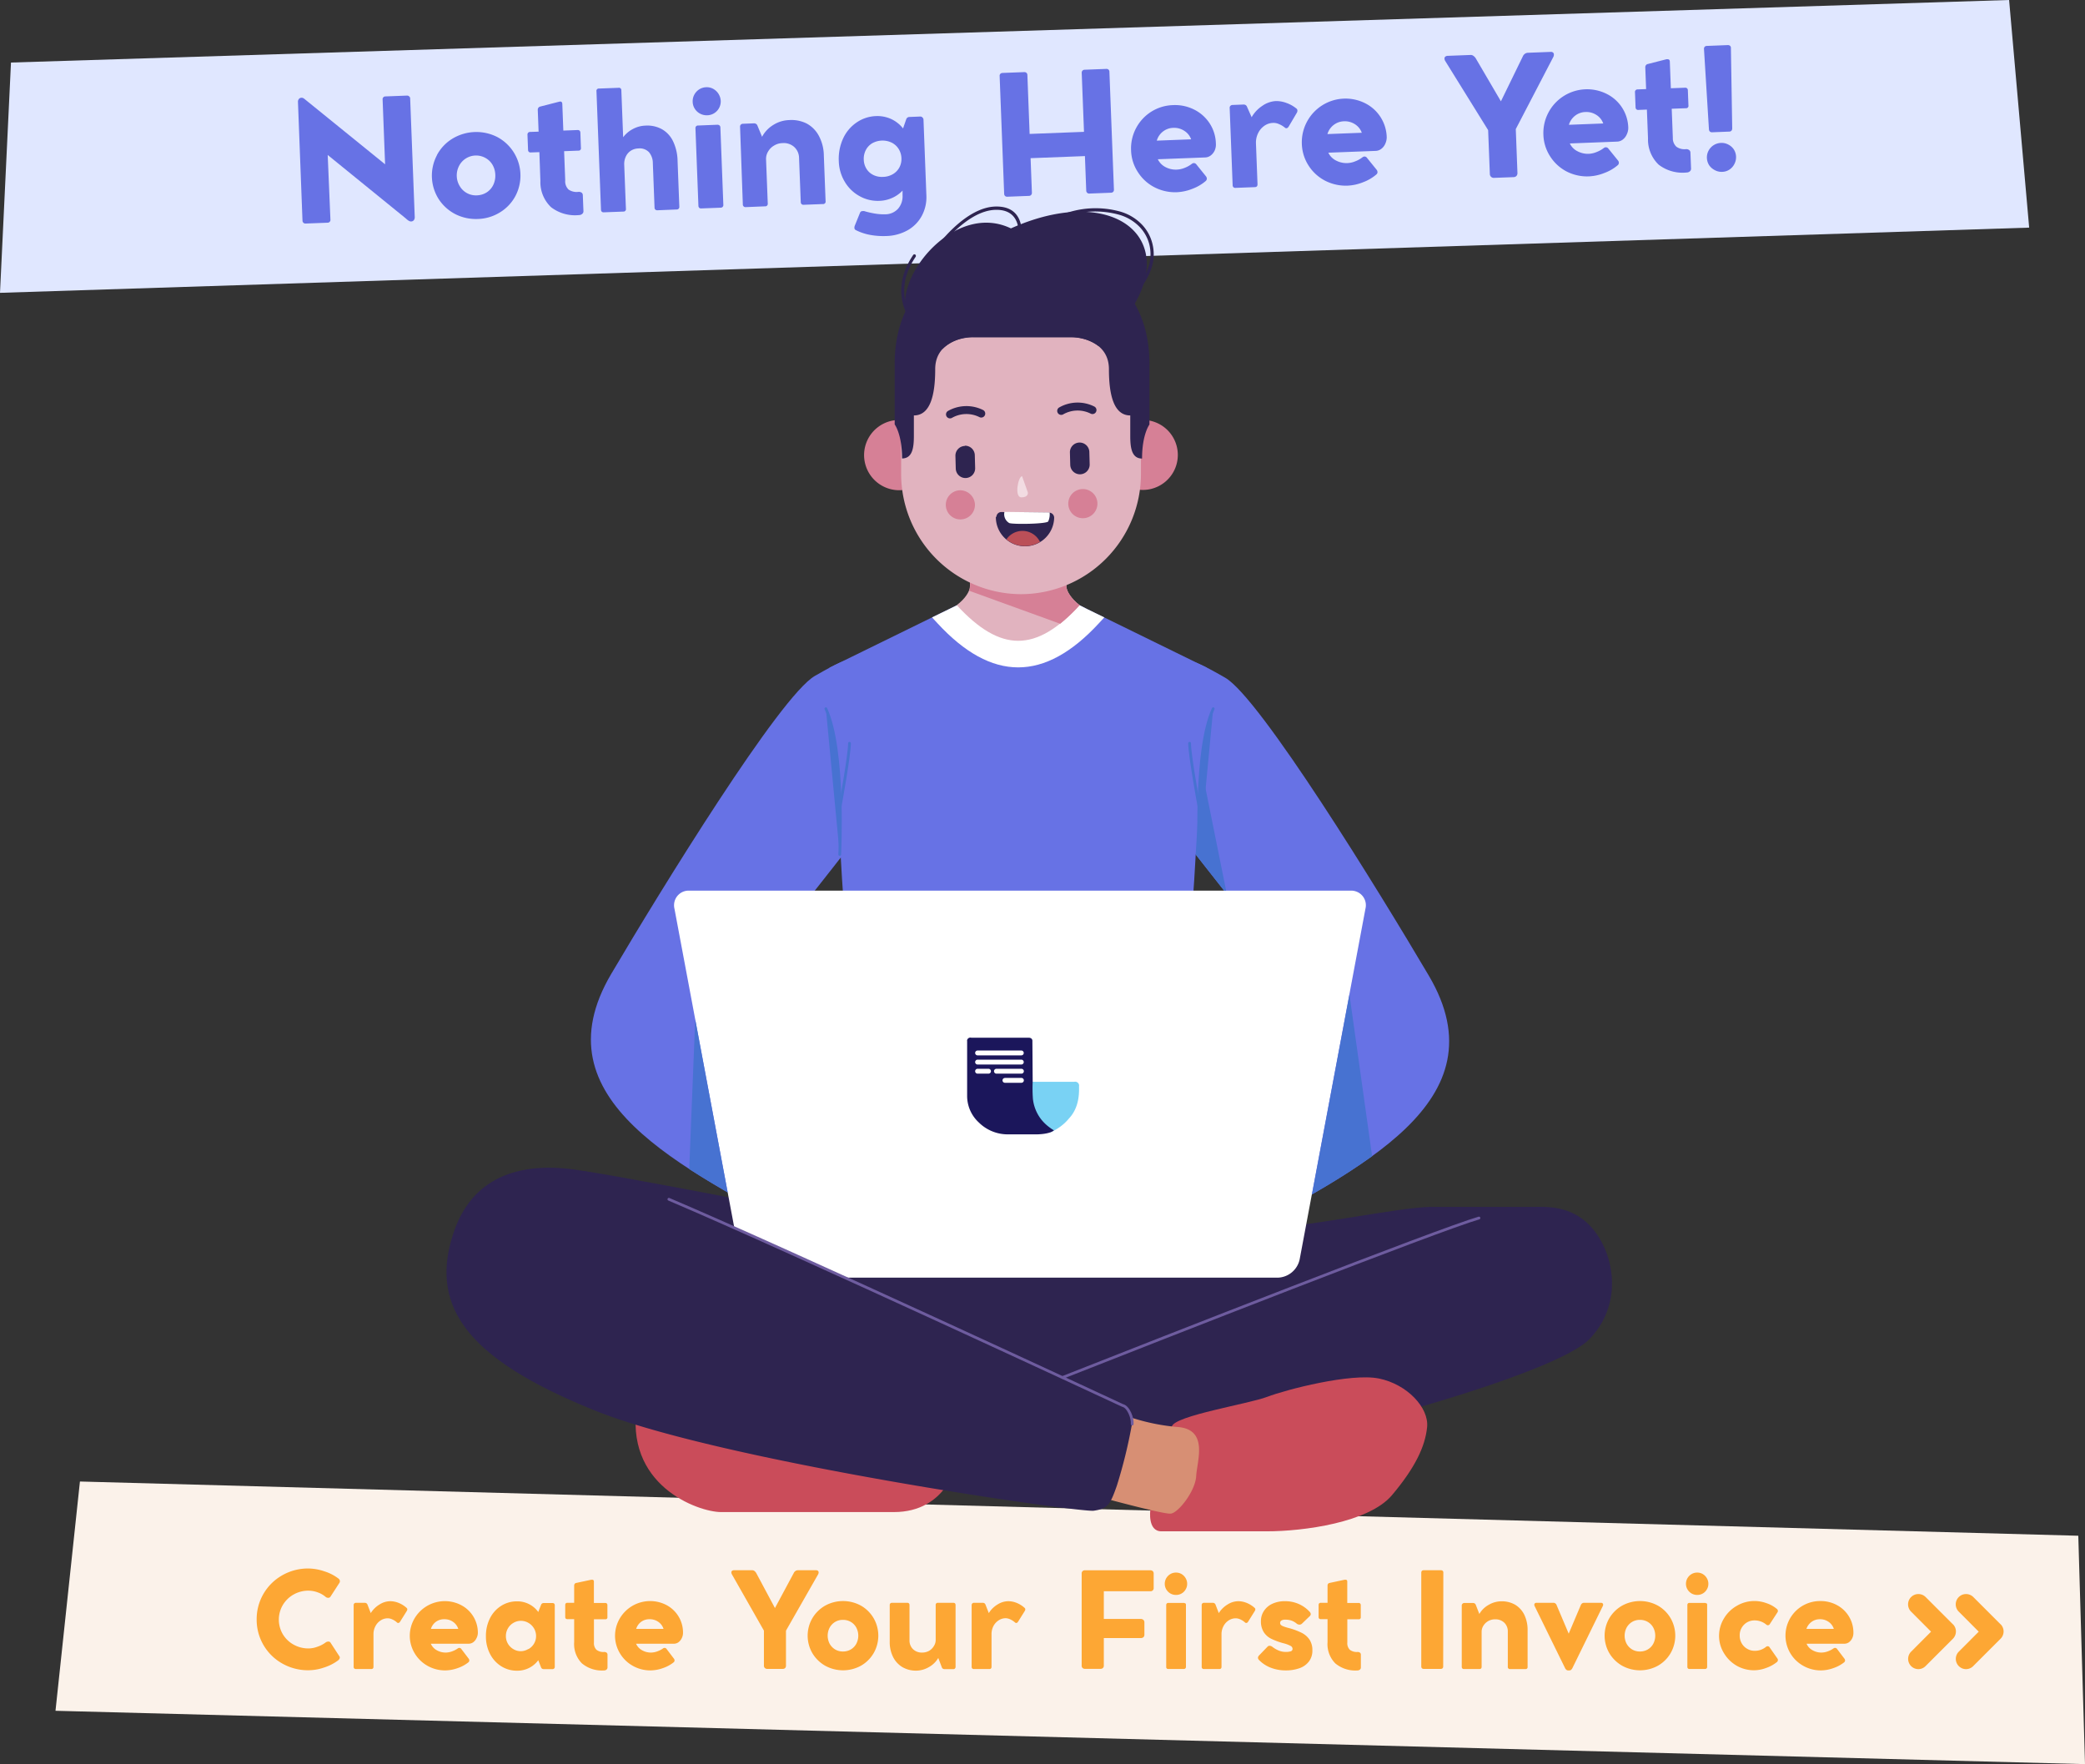 <svg xmlns="http://www.w3.org/2000/svg" viewBox="0 0 429.08 363.03"><rect x="0" y="0" width="429.08" height="363.03" fill="#333333" stroke="none"/><defs><style>.cls-1{fill:#e0e7ff;}.cls-2{fill:#fbf2ea;}.cls-3{isolation:isolate;}.cls-4,.cls-5{fill:#6772e5;}.cls-10,.cls-11,.cls-12,.cls-13,.cls-15,.cls-16,.cls-5,.cls-6,.cls-7,.cls-8,.cls-9{fill-rule:evenodd;}.cls-19,.cls-6{fill:#fff;}.cls-7{fill:#e1b3bf;}.cls-8{fill:#d68096;}.cls-9{fill:#ca4c5a;}.cls-10{fill:#2e2450;}.cls-11{fill:#d78f74;}.cls-12,.cls-13{fill:#4772d1;}.cls-12{stroke:#4772d1;}.cls-12,.cls-14{stroke-linecap:round;stroke-linejoin:round;stroke-width:0.57px;}.cls-14{fill:none;stroke:#6e5c9f;}.cls-15{fill:#bb4f58;}.cls-16{fill:#f2dce2;}.cls-17{fill:#79d2f4;}.cls-18{fill:#1b165b;}.cls-20{fill:#fda734;}</style></defs><title>nothing-fix</title><g id="Layer_2" data-name="Layer 2"><g id="Layer_1-2" data-name="Layer 1"><g id="Layer_3" data-name="Layer 3"><polygon class="cls-1" points="2.26 12.87 0 60.26 417.59 46.84 413.46 0 2.26 12.87"/><polygon class="cls-2" points="16.45 304.87 11.42 352.05 429.08 363.03 427.7 316.03 16.45 304.87"/><g class="cls-3"><g class="cls-3"><path class="cls-4" d="M84.23,19.86a.54.54,0,0,1,.18.44l.94,24.33a1,1,0,0,1-.18.67.69.69,0,0,1-.52.27h0a.87.87,0,0,1-.48-.11,2.73,2.73,0,0,1-.42-.3l-.31-.27-16-13L68,45.19a.56.56,0,0,1-.15.45.58.58,0,0,1-.44.19L62.91,46a.6.6,0,0,1-.66-.6L61.32,21a.91.91,0,0,1,.18-.62.65.65,0,0,1,.49-.26h.06a.62.62,0,0,1,.4.1,2.16,2.16,0,0,1,.38.28l.32.26,16.1,13.05-.51-13.33a.57.57,0,0,1,.59-.64l4.44-.17A.6.6,0,0,1,84.23,19.86Z"/><path class="cls-4" d="M89.92,31.91a8.79,8.79,0,0,1,3.18-3.37,9.5,9.5,0,0,1,9.22-.35,9,9,0,0,1,3.76,12.13,8.77,8.77,0,0,1-3.17,3.37,9.13,9.13,0,0,1-4.55,1.37,9.38,9.38,0,0,1-4.67-1,9,9,0,0,1-3.43-3.12,9,9,0,0,1-.34-9Zm4.71,6.42a3.85,3.85,0,0,0,3.51,1.87,4,4,0,0,0,2-.6,3.77,3.77,0,0,0,1.36-1.52,4.41,4.41,0,0,0,.43-2.12,4.34,4.34,0,0,0-.59-2.07,3.78,3.78,0,0,0-1.48-1.41,3.94,3.94,0,0,0-5.4,1.68A4.26,4.26,0,0,0,94,36.27,4.17,4.17,0,0,0,94.63,38.33Z"/><path class="cls-4" d="M119.67,39.63a.64.64,0,0,1,.27.52l.13,3.3a.67.67,0,0,1-.25.56,1,1,0,0,1-.68.25,8.1,8.1,0,0,1-5.73-1.62,7.09,7.09,0,0,1-2.2-5.4L111,31.31l-1.76.06a.53.53,0,0,1-.41-.12.57.57,0,0,1-.16-.41l-.12-3.09a.6.6,0,0,1,.13-.43.55.55,0,0,1,.4-.17l1.76-.06-.17-4.46a.69.69,0,0,1,.11-.43.68.68,0,0,1,.35-.26l3.9-1,.24-.05c.28,0,.44.16.45.51l.21,5.47,2.93-.11a.56.56,0,0,1,.42.13.62.62,0,0,1,.16.42l.11,3.1A.49.49,0,0,1,119,31l-2.91.11.23,6A2.37,2.37,0,0,0,117,39a2.93,2.93,0,0,0,2,.49A1,1,0,0,1,119.67,39.63Z"/><path class="cls-4" d="M136.24,26.6a5.66,5.66,0,0,1,2.29,2.51,9.72,9.72,0,0,1,.91,4l.36,9.4a.56.56,0,0,1-.13.43.55.55,0,0,1-.43.17l-3.94.16a.61.61,0,0,1-.44-.14.57.57,0,0,1-.16-.43l-.35-9.09a3.52,3.52,0,0,0-.79-2.29,2.63,2.63,0,0,0-2.18-.77,3,3,0,0,0-1.61.5,2.9,2.9,0,0,0-1,1.21,3.6,3.6,0,0,0-.31,1.63l.35,9.06a.5.5,0,0,1-.55.59l-4,.15a.56.56,0,0,1-.42-.13.62.62,0,0,1-.16-.42l-.93-24.35a.48.48,0,0,1,.53-.57l4-.15a.49.49,0,0,1,.59.53l.37,9.64a6,6,0,0,1,2-1.69,5.83,5.83,0,0,1,2.56-.7A6.25,6.25,0,0,1,136.24,26.6Z"/><path class="cls-4" d="M144.08,23.39a2.84,2.84,0,0,1-1.09-1,2.77,2.77,0,0,1-.44-1.43,2.84,2.84,0,0,1,.33-1.47,2.94,2.94,0,0,1,1-1.09,2.84,2.84,0,0,1,1.44-.45,2.75,2.75,0,0,1,1.47.34,3,3,0,0,1,1.53,2.44A2.84,2.84,0,0,1,147,23.28a2.77,2.77,0,0,1-1.43.44A2.9,2.9,0,0,1,144.08,23.39Zm4,2.42a.6.6,0,0,1,.17.41l.61,15.93a.53.53,0,0,1-.14.42.58.58,0,0,1-.41.17l-4,.15a.56.56,0,0,1-.42-.13.62.62,0,0,1-.16-.42l-.61-15.92a.6.6,0,0,1,.13-.43.51.51,0,0,1,.4-.16l4-.16A.58.58,0,0,1,148.05,25.81Z"/><path class="cls-4" d="M166.05,25.44A6.17,6.17,0,0,1,168.54,28a8.78,8.78,0,0,1,1,4l.36,9.38a.51.51,0,0,1-.56.61l-3.94.15a.61.61,0,0,1-.44-.13.63.63,0,0,1-.17-.43l-.35-9.08a3.09,3.09,0,0,0-1-2.26,3.23,3.23,0,0,0-2.43-.79,3.42,3.42,0,0,0-1.72.51,3.32,3.32,0,0,0-1.23,1.24,2.89,2.89,0,0,0-.41,1.61l.35,9.05a.52.52,0,0,1-.58.6l-3.94.16a.54.54,0,0,1-.61-.57L152.3,26.1a.58.58,0,0,1,.58-.63l2.3-.09a.78.78,0,0,1,.37.09.72.72,0,0,1,.28.27l1,2.41a6.33,6.33,0,0,1,2.31-2.44,6.47,6.47,0,0,1,3.27-1A7,7,0,0,1,166.05,25.44Z"/><path class="cls-4" d="M189.87,24.21a.62.62,0,0,1,.18.44l.59,15.47a8.11,8.11,0,0,1-.92,4.26,7.5,7.5,0,0,1-2.93,3,9.46,9.46,0,0,1-4.41,1.19,15.13,15.13,0,0,1-3.35-.24,10.87,10.87,0,0,1-2.95-1,.5.5,0,0,1-.25-.44,1.13,1.13,0,0,1,.08-.45L177,43.75a.53.53,0,0,1,.5-.31,1.34,1.34,0,0,1,.35,0,17.26,17.26,0,0,0,2.1.49,11,11,0,0,0,2.25.17,3.56,3.56,0,0,0,2.6-1.13,3.87,3.87,0,0,0,.94-2.75v-1a6.64,6.64,0,0,1-2.12,1.5,6.9,6.9,0,0,1-2.63.61,7.66,7.66,0,0,1-4.15-1,8,8,0,0,1-3-2.94,8.7,8.7,0,0,1-1.22-4.18,10,10,0,0,1,.87-4.67,8,8,0,0,1,2.77-3.32,7.47,7.47,0,0,1,4-1.33,6.82,6.82,0,0,1,3.13.6,6.64,6.64,0,0,1,2.45,1.94l.68-1.95a.68.68,0,0,1,.61-.41l2.29-.09A.6.6,0,0,1,189.87,24.21Zm-6.14,11.64a3.58,3.58,0,0,0,1.35-1.38,3.7,3.7,0,0,0,.43-1.9,3.78,3.78,0,0,0-.58-1.93,3.57,3.57,0,0,0-1.45-1.3,4.37,4.37,0,0,0-4,.15,3.49,3.49,0,0,0-1.31,1.41,3.9,3.9,0,0,0-.41,2,3.7,3.7,0,0,0,.57,1.86A3.36,3.36,0,0,0,179.71,36a4,4,0,0,0,2,.4A4.2,4.2,0,0,0,183.73,35.85Z"/><path class="cls-4" d="M228.12,14.32a.61.61,0,0,1,.19.46L229.24,39a.63.63,0,0,1-.15.48.67.67,0,0,1-.46.18l-4.44.17a.57.57,0,0,1-.46-.16.62.62,0,0,1-.19-.45l-.27-7.1-11.18.43.27,7.1a.64.64,0,0,1-.16.47.62.62,0,0,1-.45.19l-4.44.17a.62.62,0,0,1-.47-.15.63.63,0,0,1-.19-.46l-.93-24.22a.57.57,0,0,1,.15-.46.67.67,0,0,1,.46-.18l4.44-.17a.64.64,0,0,1,.47.15.6.6,0,0,1,.19.44l.46,12.13,11.19-.43L222.61,15a.65.65,0,0,1,.15-.46.62.62,0,0,1,.45-.19l4.44-.17A.63.63,0,0,1,228.12,14.32Z"/><path class="cls-4" d="M250,30.91a2.69,2.69,0,0,1-.81,1.06,2,2,0,0,1-1.16.43l-9.76.37a3.57,3.57,0,0,0,1.55,1.6,4.53,4.53,0,0,0,2.41.53,4.76,4.76,0,0,0,1.57-.36,5.86,5.86,0,0,0,1.48-.83.73.73,0,0,1,.38-.15.66.66,0,0,1,.55.28l2,2.48a.9.9,0,0,1,.15.41.67.67,0,0,1-.22.51,9,9,0,0,1-2.72,1.6,9.8,9.8,0,0,1-3.16.71,9.3,9.3,0,0,1-4.65-1,8.82,8.82,0,0,1-3.43-3.12A8.59,8.59,0,0,1,232.77,31,8.95,8.95,0,0,1,236.9,23a8.9,8.9,0,0,1,4.48-1.37,8.78,8.78,0,0,1,4.37.92,8.11,8.11,0,0,1,3.19,2.84,7.92,7.92,0,0,1,1.28,4.14A3,3,0,0,1,250,30.91ZM239.3,27.09a3.62,3.62,0,0,0-1.24,1.85l7.07-.27a3.45,3.45,0,0,0-1.41-1.75,3.79,3.79,0,0,0-2.27-.61A3.58,3.58,0,0,0,239.3,27.09Z"/></g><g class="cls-3"><path class="cls-4" d="M267,22.77a.82.82,0,0,1-.13.45L265.23,26c-.15.25-.31.38-.49.39a.47.47,0,0,1-.34-.14,4.56,4.56,0,0,0-1.21-.72,2.66,2.66,0,0,0-1.17-.24,3.26,3.26,0,0,0-1.87.63,3.94,3.94,0,0,0-1.27,1.55,4.37,4.37,0,0,0-.41,2.06l.32,8.38c0,.39-.17.59-.58.6l-3.93.15a.56.56,0,0,1-.44-.13.57.57,0,0,1-.17-.43l-.61-15.87a.56.56,0,0,1,.15-.45.63.63,0,0,1,.43-.18l2.29-.09a.82.82,0,0,1,.38.09.7.7,0,0,1,.27.27l1,2.25a6.78,6.78,0,0,1,2.17-2.32,5.37,5.37,0,0,1,2.75-1,5.85,5.85,0,0,1,2.2.37,6.92,6.92,0,0,1,2.05,1.13A.54.54,0,0,1,267,22.77Z"/></g><g class="cls-3"><path class="cls-4" d="M285.09,29.56a2.62,2.62,0,0,1-.81,1.06,2,2,0,0,1-1.15.43l-9.77.37a3.49,3.49,0,0,0,1.56,1.6,4.64,4.64,0,0,0,4,.17,5.69,5.69,0,0,0,1.48-.83.73.73,0,0,1,.38-.15.63.63,0,0,1,.55.29l2,2.47a.9.9,0,0,1,.15.41.63.63,0,0,1-.22.51,9,9,0,0,1-2.72,1.6,9.74,9.74,0,0,1-3.16.71,9.32,9.32,0,0,1-4.65-1,8.89,8.89,0,0,1-3.43-3.12,8.75,8.75,0,0,1-1.39-4.45,9,9,0,0,1,13-8.4,8.06,8.06,0,0,1,4.47,7A3.2,3.2,0,0,1,285.09,29.56Zm-10.66-3.82a3.61,3.61,0,0,0-1.25,1.85l7.07-.27a3.48,3.48,0,0,0-1.4-1.75,3.8,3.8,0,0,0-2.28-.61A3.59,3.59,0,0,0,274.43,25.74Z"/></g><g class="cls-3"><path class="cls-4" d="M319.59,10.8a.5.5,0,0,1,.19.41,1.11,1.11,0,0,1-.08.44l-7.76,14.91.34,9a.87.87,0,0,1-.19.63.8.8,0,0,1-.59.26l-4,.15a.81.81,0,0,1-.9-.82l-.35-9-8.86-14.28a1,1,0,0,1-.12-.43.48.48,0,0,1,.17-.42.84.84,0,0,1,.51-.16l4.69-.18a.86.86,0,0,1,.58.19,1.63,1.63,0,0,1,.49.52l5.17,8.83,4.49-9.21a1.33,1.33,0,0,1,.44-.57,1.15,1.15,0,0,1,.6-.21l4.67-.18A.73.73,0,0,1,319.59,10.8Z"/></g><g class="cls-3"><path class="cls-4" d="M334.78,27.65a2.62,2.62,0,0,1-.81,1.06,2,2,0,0,1-1.15.43l-9.76.38a3.45,3.45,0,0,0,1.55,1.59,4.62,4.62,0,0,0,2.4.54,4.74,4.74,0,0,0,1.57-.37,5.93,5.93,0,0,0,1.49-.83.64.64,0,0,1,.93.14l2,2.47a.72.72,0,0,1,.15.41.63.63,0,0,1-.21.51,9.07,9.07,0,0,1-2.73,1.6,9.75,9.75,0,0,1-3.15.71,9.23,9.23,0,0,1-4.66-1A8.89,8.89,0,0,1,319,32.16a8.64,8.64,0,0,1-1.38-4.45,9,9,0,0,1,13-8.4,8,8,0,0,1,4.47,7A3.06,3.06,0,0,1,334.78,27.65Zm-10.66-3.82a3.67,3.67,0,0,0-1.25,1.85l7.07-.27a3.43,3.43,0,0,0-1.4-1.75,3.8,3.8,0,0,0-2.28-.61A3.61,3.61,0,0,0,324.12,23.83Z"/><path class="cls-4" d="M347.61,30.87a.66.66,0,0,1,.27.53l.13,3.3a.69.69,0,0,1-.25.56,1.06,1.06,0,0,1-.68.24,8.05,8.05,0,0,1-5.73-1.61,7.13,7.13,0,0,1-2.2-5.41l-.23-5.93-1.76.07a.52.52,0,0,1-.41-.13.56.56,0,0,1-.16-.4l-.12-3.1a.52.52,0,0,1,.13-.42.52.52,0,0,1,.4-.17l1.76-.07-.17-4.45a.68.68,0,0,1,.11-.43.59.59,0,0,1,.35-.26l3.9-1a1,1,0,0,1,.23,0c.29,0,.45.15.46.5l.21,5.47,2.93-.11a.51.51,0,0,1,.57.55l.12,3.1a.48.48,0,0,1-.53.57l-2.91.11.23,6A2.36,2.36,0,0,0,345,30.2a2.88,2.88,0,0,0,2,.49A1,1,0,0,1,347.61,30.87Z"/><path class="cls-4" d="M350.67,10.09a.64.64,0,0,1,.14-.46.62.62,0,0,1,.45-.18l4.32-.17a.67.67,0,0,1,.46.15.57.57,0,0,1,.17.45l.27,16.56a.75.75,0,0,1-.16.46.62.62,0,0,1-.44.18l-3.55.14a.64.64,0,0,1-.45-.15.72.72,0,0,1-.19-.45ZM352.87,35a3.2,3.2,0,0,1-1.14-1,3,3,0,0,1-.46-1.5,2.9,2.9,0,0,1,.35-1.51,3,3,0,0,1,2.55-1.58,2.92,2.92,0,0,1,1.51.34,3.05,3.05,0,0,1,1.13,1,2.93,2.93,0,0,1,.46,1.48,3,3,0,0,1-.35,1.53,3,3,0,0,1-1,1.13,2.79,2.79,0,0,1-1.48.47A2.92,2.92,0,0,1,352.87,35Z"/></g></g><path class="cls-5" d="M245.52,137.24s-3.4-3.58,6.63,2.23c7.17,4.15,31.6,43.86,41.89,61.3,15.35,26-14.61,39.78-39.78,53.72,0,0-5.68-2.31-6.32-3.43s1.95-3.85.12-4.56-1.18-2.12.05-3.77,25-20.43,26.38-25.81-29.18-41.14-32.26-46.29S235.28,148,245.52,137.24Z"/><path class="cls-5" d="M174.3,136.89s3.4-3.59-6.63,2.22c-7.17,4.16-31.6,43.87-41.88,61.3-15.35,26,14.61,39.78,39.78,53.72,0,0,5.67-2.31,6.31-3.42s-1.94-3.85-.12-4.57,1.19-2.12,0-3.76-25-20.44-26.37-25.82,29.17-41.14,32.25-46.29S184.55,147.61,174.3,136.89Z"/><path class="cls-5" d="M222.18,124.55c-14.65,2.32-10.52,2.28-25.28,0l-1.7.84-24.48,12,2.56,43.44c.16,2.44.32,4.8.48,7.06l.09,4.6s-1.7,36-1.29,37.59,3.64,5.24,3.64,5.24c-.12,1-.26,2-.41,3.1,5.85,2.46,16.72,5.61,33.74,5.46,17,.15,27.89-3,33.74-5.46-.15-1.09-.29-2.13-.42-3.1,0,0,3.25-3.7,3.65-5.24s-1.3-37.59-1.3-37.59l.1-4.6c.16-2.26.32-4.62.48-7.06l2.56-43.44L223.86,125.4Z"/><path class="cls-6" d="M209.13,126.27l.56.08.59-.08c2.44-.09,5.22-.66,11.9-1.72l1.68.85,3.4,1.65-1.09,1.18c-11.19,12.14-22.08,12.14-33.27,0l-1.09-1.18,3.39-1.65,1.7-.84C203.87,125.63,206.62,126.21,209.13,126.27Z"/><path class="cls-7" d="M219.76,97.06l-.3,7v16.57c0,1,1,2.58,2.72,3.9-9,9.78-16.27,9.78-25.29,0,1.74-1.32,2.72-2.85,2.72-3.9V104.08l-.3-7s5,.9,10.23,2.18C214.73,98,219.76,97.06,219.76,97.06Z"/><path class="cls-8" d="M219.46,107.91v12.74c0,1,1,2.58,2.72,3.9a36,36,0,0,1-4,3.81l-18.74-6.8a2.61,2.61,0,0,0,.2-.91V109C204.42,108.69,212.92,108.2,219.46,107.91Z"/><path class="cls-8" d="M184.12,86.48l-.53.09h0a7.23,7.23,0,1,0,6,1.45c.18,2.13-.15,4.76-2.87,5l.08-4.16a2.48,2.48,0,0,0-2.57-2.39Z"/><path class="cls-8" d="M236.14,86.48a4.71,4.71,0,0,1,.52.09h0a7.2,7.2,0,1,1-6,1.45c-.18,2.13.16,4.76,2.87,5l-.07-4.16A2.48,2.48,0,0,1,236,86.47Z"/><path class="cls-7" d="M210.13,50.48h0a24.76,24.76,0,0,0-24.68,24.68V97.6a24.75,24.75,0,0,0,24.68,24.67h0A24.74,24.74,0,0,0,234.8,97.6V75.16A24.74,24.74,0,0,0,210.13,50.48Z"/><path class="cls-9" d="M196.85,301.16s-2,10-12.92,10H148.4c-4.71,0-20.19-5.52-17.23-22.48S196.85,301.16,196.85,301.16Z"/><path class="cls-10" d="M307.76,265.49c1.34-1.88,10-17.13,10-17.13H294.57c-6.6,0-26.79,4.48-37.15,4.62S164,249.07,164,249.07s-38.34-7.4-43.68-8.06,4.38,26.1,6.26,28.25,87.22,29.07,94.49,26.65S307.76,265.49,307.76,265.49Z"/><path class="cls-10" d="M211.76,286.18s82.37-32.57,92.6-35.53,17.77-3.64,22.75,1.48,7.26,15.88,0,23.42-57.61,21.13-78.34,24.09-28.87,4.71-32,5.11-5-.13-5.86-2.82a68.07,68.07,0,0,1-2.15-12.59C208.86,287.53,211.76,286.18,211.76,286.18Z"/><path class="cls-9" d="M236.73,310.74s-.61,4.38,2.28,4.38H260.7c7.49,0,21-1.79,25.76-7.44s6.83-10,7.23-14-4.1-8.81-9.89-10-19.12,2.28-23,3.76-19.09,3.88-19.64,6.11S236.73,310.74,236.73,310.74Z"/><path class="cls-6" d="M278,183.28H141.86a3,3,0,0,0-3.14,2.85,2.86,2.86,0,0,0,.08.87l13.54,72.17a4.77,4.77,0,0,0,4.47,3.75H263a4.76,4.76,0,0,0,4.46-3.75L281,187a3,3,0,0,0-2.19-3.63A2.8,2.8,0,0,0,278,183.28Z"/><path class="cls-11" d="M230.33,290.82a42,42,0,0,0,12,2.83c6.46.47,4,7,3.84,10.09s-3.7,7.61-5.25,7.74-13.39-3.09-13.39-3.09Z"/><path class="cls-10" d="M231,289.21s-86.15-40.11-100.95-45.49-31.23-5.93-36.61,9.68,3,26.39,29.07,36.89,99.74,21,102.57,20.59,3.36-1.14,4.77-5.18a101.91,101.91,0,0,0,3.1-12.65C233.09,291.9,232.22,289.48,231,289.21Z"/><path class="cls-12" d="M246.83,175.84s-1.1-21.44,2.84-30"/><path class="cls-12" d="M246.72,165.83s-1.91-10.38-1.91-12.88"/><path class="cls-12" d="M172.81,175.84s1.09-21.44-2.85-30"/><path class="cls-12" d="M172.91,165.83s1.91-10.38,1.91-12.88"/><path class="cls-13" d="M252.33,183.28l-5.18-25.72-1.08,18.28c1.64,2.1,3.65,4.65,5.85,7.44Z"/><path class="cls-13" d="M282.37,237.92l-4.66-33.26L270,245.78A139.64,139.64,0,0,0,282.37,237.92Z"/><path class="cls-13" d="M149.75,245.38l-6.68-35.61-1.23,30.8Q145.64,243,149.75,245.38Z"/><path class="cls-14" d="M233,293.05c.13-1.15-.74-3.57-2-3.84,0,0-67.65-31.5-93.35-42.42"/><path class="cls-14" d="M218.69,283.45c20.06-7.91,77.26-30.37,85.67-32.8"/><path class="cls-10" d="M204.94,106.34a6,6,0,0,0,12,.15h0a1.06,1.06,0,0,0-1-1l-9.88-.12a1,1,0,0,0-1,1Z"/><path class="cls-15" d="M207.11,111a6,6,0,0,0,3.74,1.37,5.88,5.88,0,0,0,3.17-.86,4,4,0,0,0-6.91-.51Z"/><path class="cls-6" d="M216,105.45l-9.29-.11a2.1,2.1,0,0,0,1,2.3c.84.29,7.56.2,8-.33A3.41,3.41,0,0,0,216,105.45Z"/><path class="cls-8" d="M222.81,100.64a3,3,0,1,0,.07,0Z"/><path class="cls-8" d="M197.57,100.89a3,3,0,1,0,3.07,3A3.06,3.06,0,0,0,197.57,100.89Z"/><path class="cls-10" d="M195.89,86a.82.82,0,0,1-.77-1.45,7.69,7.69,0,0,1,7.22-.16.82.82,0,1,1-.81,1.43A6,6,0,0,0,195.89,86Z"/><path class="cls-10" d="M224.48,85.13a6,6,0,0,0-5.65.12.82.82,0,1,1-.88-1.39,7.67,7.67,0,0,1,7.22-.22.82.82,0,0,1,.4,1.09h0A.82.82,0,0,1,224.48,85.13Z"/><path class="cls-10" d="M222.13,91.07h0A2,2,0,0,1,224.18,93l.07,2.6a2,2,0,0,1-1.95,2h0a2,2,0,0,1-2.05-1.94l-.07-2.6A2,2,0,0,1,222.13,91.07Z"/><path class="cls-10" d="M198.56,91.77h0a2,2,0,0,0-1.94,2.06h0l.07,2.6a2,2,0,0,0,2.05,1.94h0a2,2,0,0,0,1.94-2.05l-.07-2.6a2,2,0,0,0-2.05-2Z"/><path class="cls-16" d="M210.34,98l1.19,3.35s.17,1-1.34,1S209.54,98,210.34,98Z"/><path class="cls-10" d="M200.26,69.4c-2.66,0-7.8,1.26-7.8,6.57s-1,9.52-4.39,9.52v4.16c0,2.33-.23,4.69-2.43,4.69,0-5-1.52-7-1.52-7V74.8c0-5.86,1.65-13.73,9.34-19.13a29.8,29.8,0,0,1,33.76,0c7.69,5.4,9.33,13.27,9.33,19.13V87.36s-1.52,2-1.52,7c-2.2,0-2.43-2.36-2.43-4.69V85.49c-3.38,0-4.39-4.21-4.39-9.52s-5.14-6.57-7.8-6.57Z"/><path class="cls-10" d="M192.43,71s-5.89-3.54-6.18-8c-.52-8.17,11.09-21.15,21.79-16,24-10.75,38.68,5.58,18.36,24l-.28.25a9.39,9.39,0,0,0-5.71-1.87H200.26a8.88,8.88,0,0,0-6.3,2.43C193,71.35,192.43,71,192.43,71Z"/><path class="cls-10" d="M187.6,65a.35.35,0,0,1-.06.48.29.29,0,0,1-.42,0l0,0s-4.19-5.61.8-13a.31.31,0,0,1,.44-.09h0a.36.36,0,0,1,.06.48C183.71,59.81,187.59,65,187.6,65Z"/><path class="cls-10" d="M192.77,51.83a.32.32,0,0,1-.45.08h0a.35.35,0,0,1-.06-.48s6.09-8.83,12.67-8.93c6.83-.11,5.18,7.37,5.17,7.39a.32.32,0,0,1-.37.26h0a.34.34,0,0,1-.24-.41s1.47-6.65-4.54-6.56C198.67,43.27,192.78,51.81,192.77,51.83Z"/><path class="cls-10" d="M218.51,44.86a.3.3,0,0,1-.4-.14.05.05,0,0,1,0,0,.35.35,0,0,1,.17-.45,18.92,18.92,0,0,1,12.29-.72,10,10,0,0,1,4.39,2.62A8.68,8.68,0,0,1,237.12,50a9.06,9.06,0,0,1,0,4.68,13.55,13.55,0,0,1-3.19,5.53.3.3,0,0,1-.44,0l0,0a.38.38,0,0,1,0-.49,12.85,12.85,0,0,0,3-5.24,8.51,8.51,0,0,0,0-4.31,8.12,8.12,0,0,0-2-3.51,9.41,9.41,0,0,0-4.11-2.45A18.39,18.39,0,0,0,218.51,44.86Z"/><path id="Path_40" data-name="Path 40" class="cls-17" d="M212.5,222.62h8.56a.82.82,0,0,1,1,.62.65.65,0,0,1,0,.24c0,1.06.19,4.28-2.07,6.68a9.9,9.9,0,0,1-3.88,2.86l-4.23-4.3V222.6Z"/><path id="Path_41" data-name="Path 41" class="cls-18" d="M212.46,214.26s.1-.72-.81-.72H199.88a.7.7,0,0,0-.85.48.65.65,0,0,0,0,.24v11.29a7.42,7.42,0,0,0,2.4,5.43,8.43,8.43,0,0,0,5.82,2.45h6.14s2.55,0,3.51-.82a8.51,8.51,0,0,1-.83-.55,9.06,9.06,0,0,1-1.72-1.61,8.35,8.35,0,0,1-1.78-4.29,29.87,29.87,0,0,1-.05-3.54Z"/><path id="Rectangle_45" data-name="Rectangle 45" class="cls-19" d="M201.18,216.18h9a.5.5,0,0,1,.5.5h0a.5.5,0,0,1-.5.5h-9a.5.5,0,0,1-.5-.5h0A.5.5,0,0,1,201.18,216.18Z"/><path id="Rectangle_46" data-name="Rectangle 46" class="cls-19" d="M201.18,218.06h9a.5.5,0,0,1,.5.5h0a.5.5,0,0,1-.5.5h-9a.5.5,0,0,1-.5-.5h0A.5.5,0,0,1,201.18,218.06Z"/><path id="Rectangle_49" data-name="Rectangle 49" class="cls-19" d="M201.18,219.94h2.25a.5.5,0,0,1,.5.5h0a.5.5,0,0,1-.5.5h-2.25a.5.5,0,0,1-.5-.5h0A.5.5,0,0,1,201.18,219.94Z"/><path id="Rectangle_48" data-name="Rectangle 48" class="cls-19" d="M205.06,219.94h5.14a.5.5,0,0,1,.5.5h0a.5.5,0,0,1-.5.5h-5.14a.5.5,0,0,1-.5-.5h0A.5.5,0,0,1,205.06,219.94Z"/><path id="Rectangle_50" data-name="Rectangle 50" class="cls-19" d="M206.82,221.82h3.38a.5.5,0,0,1,.5.5h0a.5.5,0,0,1-.5.5h-3.38a.5.5,0,0,1-.51-.49h0a.5.5,0,0,1,.5-.5Z"/><g class="cls-3"><g class="cls-3"><path class="cls-20" d="M67.52,337.81A.52.52,0,0,1,68,338l1.86,2.86a.44.44,0,0,1,.07.22.7.7,0,0,1-.1.33,1.17,1.17,0,0,1-.29.3,9.7,9.7,0,0,1-2.86,1.44,10,10,0,0,1-3.2.56,10.75,10.75,0,0,1-5.38-1.38,10.32,10.32,0,0,1-5.28-9.07,10.35,10.35,0,0,1,5.28-9.1,10.65,10.65,0,0,1,5.38-1.39,10.44,10.44,0,0,1,3.23.57,9.35,9.35,0,0,1,2.94,1.5.68.68,0,0,1,.3.56.64.64,0,0,1-.09.31L68,328.58a.52.52,0,0,1-.47.22.79.79,0,0,1-.51-.18,5.16,5.16,0,0,0-1.67-.95,5.72,5.72,0,0,0-1.85-.34,6.19,6.19,0,0,0-3.09.8,6,6,0,0,0-2.21,2.16,5.92,5.92,0,0,0,0,6,5.9,5.9,0,0,0,2.23,2.15,6.2,6.2,0,0,0,3.07.78,5.23,5.23,0,0,0,1.79-.34A5.84,5.84,0,0,0,67,338,1,1,0,0,1,67.52,337.81Z"/></g><g class="cls-3"><path class="cls-20" d="M83.82,331.17a.7.7,0,0,1-.12.36l-1.35,2.16a.51.51,0,0,1-.4.29.37.37,0,0,1-.27-.12,3.52,3.52,0,0,0-.94-.61,2.27,2.27,0,0,0-.93-.23,2.65,2.65,0,0,0-1.5.45,3.13,3.13,0,0,0-1.06,1.19,3.47,3.47,0,0,0-.39,1.63V343c0,.31-.16.46-.48.46H73.25a.46.46,0,0,1-.35-.12.45.45,0,0,1-.12-.34V330.31a.45.45,0,0,1,.13-.35.48.48,0,0,1,.35-.13h1.83a.6.6,0,0,1,.29.08.61.61,0,0,1,.22.23l.7,1.81a5.35,5.35,0,0,1,1.8-1.77,4.16,4.16,0,0,1,2.22-.68,4.67,4.67,0,0,1,1.74.36,5.58,5.58,0,0,1,1.6,1A.42.42,0,0,1,83.82,331.17Z"/></g><g class="cls-3"><path class="cls-20" d="M98.05,337.13a2.08,2.08,0,0,1-.67.82,1.59,1.59,0,0,1-.93.3H88.66a2.8,2.8,0,0,0,1.19,1.32,3.67,3.67,0,0,0,1.9.5,3.87,3.87,0,0,0,1.26-.24,4.75,4.75,0,0,0,1.21-.62.49.49,0,0,1,.3-.1.5.5,0,0,1,.43.24l1.52,2a.62.62,0,0,1,.11.33.5.5,0,0,1-.19.4,7.23,7.23,0,0,1-2.21,1.19,7.75,7.75,0,0,1-2.54.47,7.3,7.3,0,0,1-3.67-.95,7.1,7.1,0,0,1-2.64-2.58,7,7,0,0,1-1-3.59,7.08,7.08,0,0,1,1-3.61A7.25,7.25,0,0,1,95,330.36a6.39,6.39,0,0,1,3.34,5.69A2.44,2.44,0,0,1,98.05,337.13Zm-8.37-3.37a2.84,2.84,0,0,0-1,1.44h5.63a2.76,2.76,0,0,0-1.06-1.44,3,3,0,0,0-1.8-.55A2.85,2.85,0,0,0,89.68,333.76Z"/><path class="cls-20" d="M114.05,330a.48.48,0,0,1,.12.35V343a.48.48,0,0,1-.13.35.46.46,0,0,1-.35.13h-1.83a.57.57,0,0,1-.49-.3l-.6-1.54a5.21,5.21,0,0,1-1.9,1.6,5.29,5.29,0,0,1-2.45.56,6,6,0,0,1-3.28-.92,6.43,6.43,0,0,1-2.3-2.54,7.76,7.76,0,0,1-.84-3.62,8,8,0,0,1,.83-3.7,6.42,6.42,0,0,1,2.3-2.56,6,6,0,0,1,3.27-.93,5.3,5.3,0,0,1,4.37,2.19l.6-1.53a.54.54,0,0,1,.49-.31h1.83A.48.48,0,0,1,114.05,330Zm-5.32,9.37a3.12,3.12,0,0,0,1.16-1.12,3.06,3.06,0,0,0,.43-1.57,3.11,3.11,0,0,0-1.58-2.72,3,3,0,0,0-1.56-.42,2.93,2.93,0,0,0-1.52.42,3.06,3.06,0,0,0-1.13,1.13,3.1,3.1,0,0,0-.42,1.59,3.05,3.05,0,0,0,.42,1.57,3.11,3.11,0,0,0,1.13,1.12,2.93,2.93,0,0,0,1.52.42A3,3,0,0,0,108.73,339.33Z"/></g><g class="cls-3"><path class="cls-20" d="M124.82,340.08a.51.51,0,0,1,.2.43v2.63a.55.55,0,0,1-.21.44.81.81,0,0,1-.55.17,6.39,6.39,0,0,1-4.51-1.46,5.64,5.64,0,0,1-1.59-4.37v-4.73h-1.4a.44.44,0,0,1-.33-.11.47.47,0,0,1-.11-.33v-2.47a.49.49,0,0,1,.11-.33.45.45,0,0,1,.33-.12h1.4v-3.55a.62.62,0,0,1,.1-.34.48.48,0,0,1,.29-.19l3.14-.67.18,0c.23,0,.35.14.35.41v4.37h2.34a.41.41,0,0,1,.32.12.45.45,0,0,1,.12.33v2.47a.39.39,0,0,1-.44.44h-2.33V338a1.92,1.92,0,0,0,.52,1.5,2.33,2.33,0,0,0,1.55.45A.83.83,0,0,1,124.82,340.08Z"/></g><g class="cls-3"><path class="cls-20" d="M140.29,337.13a2.17,2.17,0,0,1-.67.82,1.59,1.59,0,0,1-.93.3H130.9a2.8,2.8,0,0,0,1.19,1.32,3.67,3.67,0,0,0,1.9.5,3.87,3.87,0,0,0,1.26-.24,4.75,4.75,0,0,0,1.21-.62.49.49,0,0,1,.3-.1.5.5,0,0,1,.43.24l1.52,2a.62.62,0,0,1,.11.33.5.5,0,0,1-.19.4,7.23,7.23,0,0,1-2.21,1.19,7.75,7.75,0,0,1-2.54.47,7.3,7.3,0,0,1-3.67-.95,7.1,7.1,0,0,1-2.64-2.58,7,7,0,0,1-1-3.59,7.08,7.08,0,0,1,1-3.61,7.25,7.25,0,0,1,9.65-2.68,6.39,6.39,0,0,1,3.34,5.69A2.44,2.44,0,0,1,140.29,337.13Zm-8.37-3.37a2.84,2.84,0,0,0-1,1.44h5.63a2.76,2.76,0,0,0-1.06-1.44,3,3,0,0,0-1.8-.55A2.85,2.85,0,0,0,131.92,333.76Z"/></g><g class="cls-3"><path class="cls-20" d="M168.33,323.25a.42.42,0,0,1,.14.33,1,1,0,0,1-.08.35l-6.64,11.63v7.19a.74.74,0,0,1-.17.5.65.65,0,0,1-.48.18h-3.19a.69.69,0,0,1-.51-.18.66.66,0,0,1-.19-.5v-7.19l-6.62-11.64a1.07,1.07,0,0,1-.08-.35.4.4,0,0,1,.15-.33.67.67,0,0,1,.41-.11h3.74a.76.76,0,0,1,.46.16,1.45,1.45,0,0,1,.37.44l3.84,7.18,3.86-7.19a1,1,0,0,1,.37-.44.85.85,0,0,1,.48-.15h3.73A.63.63,0,0,1,168.33,323.25Z"/></g><g class="cls-3"><path class="cls-20" d="M167.18,333a7.21,7.21,0,0,1,2.64-2.59,7.65,7.65,0,0,1,7.35,0,7.08,7.08,0,0,1,2.62,2.59,7.21,7.21,0,0,1,0,7.19,7.08,7.08,0,0,1-2.62,2.59,7.65,7.65,0,0,1-7.35,0,7.21,7.21,0,0,1-2.64-2.59,7.15,7.15,0,0,1,0-7.19Zm3.56,5.26a3.17,3.17,0,0,0,1.13,1.17,3.09,3.09,0,0,0,1.61.42,3.14,3.14,0,0,0,1.61-.42,3,3,0,0,0,1.13-1.17,3.59,3.59,0,0,0,0-3.33,3,3,0,0,0-1.13-1.17,3.14,3.14,0,0,0-1.61-.42,3.09,3.09,0,0,0-1.61.42,3.17,3.17,0,0,0-1.13,1.17,3.59,3.59,0,0,0,0,3.33Z"/><path class="cls-20" d="M196.65,330.3V343a.48.48,0,0,1-.13.35.42.42,0,0,1-.34.13h-1.82a.56.56,0,0,1-.51-.3l-.76-2a5.06,5.06,0,0,1-1.93,1.88,5.26,5.26,0,0,1-2.64.73,5.48,5.48,0,0,1-2.82-.73,5.07,5.07,0,0,1-1.91-2.08,6.86,6.86,0,0,1-.69-3.17V330.3a.45.45,0,0,1,.13-.35.47.47,0,0,1,.34-.12h3.14a.45.45,0,0,1,.34.12.48.48,0,0,1,.12.35v7.23a2.48,2.48,0,0,0,.71,1.83,2.59,2.59,0,0,0,1.91.71,2.91,2.91,0,0,0,1.4-.35,2.75,2.75,0,0,0,1-1,2.29,2.29,0,0,0,.37-1.26V330.3a.42.42,0,0,1,.47-.47h3.15C196.5,329.83,196.65,330,196.65,330.3Z"/><path class="cls-20" d="M211,331.17a.7.7,0,0,1-.12.36l-1.35,2.16c-.12.19-.25.29-.4.29a.37.37,0,0,1-.26-.12,3.87,3.87,0,0,0-.94-.61A2.34,2.34,0,0,0,207,333a2.62,2.62,0,0,0-1.5.45,3.16,3.16,0,0,0-1.07,1.19,3.59,3.59,0,0,0-.38,1.63V343c0,.31-.16.46-.48.46h-3.14a.48.48,0,0,1-.35-.12.45.45,0,0,1-.12-.34V330.31a.45.45,0,0,1,.14-.35.44.44,0,0,1,.34-.13h1.83a.61.61,0,0,1,.3.08.59.59,0,0,1,.21.23l.71,1.81a5.32,5.32,0,0,1,1.79-1.77,4.19,4.19,0,0,1,2.22-.68,4.68,4.68,0,0,1,1.75.36,5.53,5.53,0,0,1,1.59,1A.42.42,0,0,1,211,331.17Z"/><path class="cls-20" d="M237.24,323.32a.68.68,0,0,1,.18.5v2.94a.63.63,0,0,1-.69.69h-9.57v5.7h7.56a.84.84,0,0,1,.59.2.73.73,0,0,1,.2.54v2.49a.71.71,0,0,1-.2.53.89.89,0,0,1-.59.18h-7.56v5.66a.66.66,0,0,1-.18.49.69.69,0,0,1-.51.18h-3.19a.68.68,0,0,1-.5-.18.66.66,0,0,1-.18-.49V323.81a.64.64,0,0,1,.18-.49.65.65,0,0,1,.5-.18h13.45A.69.69,0,0,1,237.24,323.32Z"/><path class="cls-20" d="M240.85,327.91a2.41,2.41,0,0,1-.84-.84,2.28,2.28,0,0,1-.31-1.15,2.34,2.34,0,0,1,.31-1.16,2.41,2.41,0,0,1,.84-.84,2.24,2.24,0,0,1,1.16-.31,2.22,2.22,0,0,1,1.16.31,2.33,2.33,0,0,1,.83.85,2.23,2.23,0,0,1,.31,1.15,2.18,2.18,0,0,1-.31,1.15,2.24,2.24,0,0,1-2,1.14A2.33,2.33,0,0,1,240.85,327.91Zm3.09,2a.45.45,0,0,1,.12.33V343a.45.45,0,0,1-.12.33.47.47,0,0,1-.34.12h-3.18a.41.41,0,0,1-.32-.12A.45.45,0,0,1,240,343v-12.7a.45.45,0,0,1,.12-.33.41.41,0,0,1,.32-.12h3.18A.47.47,0,0,1,243.94,330Z"/></g><g class="cls-3"><path class="cls-20" d="M258.34,331.17a.7.7,0,0,1-.12.36l-1.35,2.16a.51.51,0,0,1-.4.29.37.37,0,0,1-.27-.12,3.52,3.52,0,0,0-.94-.61,2.27,2.27,0,0,0-.93-.23,2.65,2.65,0,0,0-1.5.45,3.13,3.13,0,0,0-1.06,1.19,3.47,3.47,0,0,0-.39,1.63V343c0,.31-.16.46-.48.46h-3.13a.46.46,0,0,1-.35-.12.45.45,0,0,1-.12-.34V330.31a.45.45,0,0,1,.13-.35.48.48,0,0,1,.35-.13h1.83a.6.6,0,0,1,.29.08.61.61,0,0,1,.22.23l.7,1.81a5.44,5.44,0,0,1,1.8-1.77,4.16,4.16,0,0,1,2.22-.68,4.67,4.67,0,0,1,1.74.36,5.58,5.58,0,0,1,1.6,1A.42.42,0,0,1,258.34,331.17Z"/></g><g class="cls-3"><path class="cls-20" d="M263.72,333.47a.57.57,0,0,0-.28.51.59.59,0,0,0,.13.37,1.24,1.24,0,0,0,.51.31,8.06,8.06,0,0,0,1.13.36,13.66,13.66,0,0,1,2.69,1,4.23,4.23,0,0,1,1.61,1.42,3.91,3.91,0,0,1,.57,2.18,3.68,3.68,0,0,1-.69,2.26,4.18,4.18,0,0,1-1.94,1.4,8.29,8.29,0,0,1-2.9.46,8.4,8.4,0,0,1-3-.54,6.7,6.7,0,0,1-2.44-1.59.68.68,0,0,1-.23-.47.75.75,0,0,1,.24-.49l1.75-1.81a.58.58,0,0,1,.41-.17,1.08,1.08,0,0,1,.58.23,5.41,5.41,0,0,0,1.33.77,3.9,3.9,0,0,0,1.39.27,3.54,3.54,0,0,0,1.05-.13.51.51,0,0,0,.37-.5.72.72,0,0,0-.44-.63,6.37,6.37,0,0,0-1.41-.52,14.31,14.31,0,0,1-2.56-.94,3.85,3.85,0,0,1-1.54-1.39,4.17,4.17,0,0,1-.56-2.27,3.79,3.79,0,0,1,.58-2,4.11,4.11,0,0,1,1.7-1.5,6,6,0,0,1,2.7-.56,6.89,6.89,0,0,1,2.75.55,6.7,6.7,0,0,1,2.25,1.58.87.87,0,0,1,.28.52.73.73,0,0,1-.3.51l-1.53,1.47a.7.7,0,0,1-.5.19.92.92,0,0,1-.54-.18,3.58,3.58,0,0,0-1.08-.64,3.88,3.88,0,0,0-1.29-.2A1.45,1.45,0,0,0,263.72,333.47Z"/><path class="cls-20" d="M279.86,340.08a.51.51,0,0,1,.2.43v2.63a.55.55,0,0,1-.21.44.82.82,0,0,1-.55.17,6.39,6.39,0,0,1-4.51-1.46,5.64,5.64,0,0,1-1.59-4.37v-4.73h-1.4a.44.44,0,0,1-.33-.11.47.47,0,0,1-.11-.33v-2.47a.49.49,0,0,1,.11-.33.45.45,0,0,1,.33-.12h1.4v-3.55a.62.62,0,0,1,.1-.34.46.46,0,0,1,.29-.19l3.14-.67.18,0c.23,0,.35.14.35.41v4.37h2.34a.41.41,0,0,1,.32.12.45.45,0,0,1,.12.33v2.47a.39.39,0,0,1-.44.44h-2.33V338a1.92,1.92,0,0,0,.52,1.5,2.33,2.33,0,0,0,1.55.45A.83.83,0,0,1,279.86,340.08Z"/><path class="cls-20" d="M297,342.93a.49.49,0,0,1-.13.37.52.52,0,0,1-.38.13H293a.52.52,0,0,1-.38-.13.54.54,0,0,1-.13-.37V323.62a.54.54,0,0,1,.13-.37.56.56,0,0,1,.38-.12h3.52a.56.56,0,0,1,.38.12.49.49,0,0,1,.13.37Z"/><path class="cls-20" d="M311.78,330.21a4.94,4.94,0,0,1,1.91,2.08,7.1,7.1,0,0,1,.68,3.19V343a.41.41,0,0,1-.47.47h-3.13a.42.42,0,0,1-.47-.47v-7.23a2.48,2.48,0,0,0-.71-1.83,2.59,2.59,0,0,0-1.91-.71,2.8,2.8,0,0,0-2.4,1.3,2.35,2.35,0,0,0-.37,1.28V343c0,.31-.16.46-.48.46h-3.14a.48.48,0,0,1-.35-.12.45.45,0,0,1-.12-.34V330.31A.45.45,0,0,1,301,330a.44.44,0,0,1,.34-.13h1.83a.55.55,0,0,1,.29.08.61.61,0,0,1,.22.23l.76,1.95a5,5,0,0,1,1.92-1.88,5.25,5.25,0,0,1,2.63-.73A5.49,5.49,0,0,1,311.78,330.21Z"/></g><g class="cls-3"><path class="cls-20" d="M329.8,329.94a.35.35,0,0,1,.12.28.79.79,0,0,1-.06.25l-6.28,12.82a1.16,1.16,0,0,1-.28.35.69.69,0,0,1-.42.11h-.09a.64.64,0,0,1-.41-.11,1,1,0,0,1-.29-.35l-6.29-12.82a.53.53,0,0,1-.05-.25.35.35,0,0,1,.12-.28.41.41,0,0,1,.28-.11h3.55a.58.58,0,0,1,.38.13.66.66,0,0,1,.25.32l2.5,5.9,2.5-5.9a.72.72,0,0,1,.25-.32.63.63,0,0,1,.39-.13h3.55A.41.41,0,0,1,329.8,329.94Z"/></g><g class="cls-3"><path class="cls-20" d="M331.19,333a7.21,7.21,0,0,1,2.64-2.59,7.65,7.65,0,0,1,7.35,0A7.08,7.08,0,0,1,343.8,333a7.21,7.21,0,0,1,0,7.19,7.08,7.08,0,0,1-2.62,2.59,7.65,7.65,0,0,1-7.35,0,7.21,7.21,0,0,1-2.64-2.59,7.15,7.15,0,0,1,0-7.19Zm3.56,5.26a3.17,3.17,0,0,0,1.13,1.17,3.09,3.09,0,0,0,1.61.42,3.14,3.14,0,0,0,1.61-.42,3,3,0,0,0,1.13-1.17,3.59,3.59,0,0,0,0-3.33,3,3,0,0,0-1.13-1.17,3.14,3.14,0,0,0-1.61-.42,3.09,3.09,0,0,0-1.61.42,3.17,3.17,0,0,0-1.13,1.17,3.59,3.59,0,0,0,0,3.33Z"/><path class="cls-20" d="M348.11,327.91a2.41,2.41,0,0,1-.84-.84,2.28,2.28,0,0,1-.31-1.15,2.34,2.34,0,0,1,.31-1.16,2.41,2.41,0,0,1,.84-.84,2.27,2.27,0,0,1,1.16-.31,2.22,2.22,0,0,1,1.16.31,2.33,2.33,0,0,1,.83.85,2.23,2.23,0,0,1,.31,1.15,2.18,2.18,0,0,1-.31,1.15,2.24,2.24,0,0,1-2,1.14A2.36,2.36,0,0,1,348.11,327.91Zm3.09,2a.45.45,0,0,1,.12.33V343a.45.45,0,0,1-.12.33.47.47,0,0,1-.34.12h-3.17a.42.42,0,0,1-.33-.12.44.44,0,0,1-.11-.33v-12.7a.44.44,0,0,1,.11-.33.42.42,0,0,1,.33-.12h3.17A.47.47,0,0,1,351.2,330Z"/><path class="cls-20" d="M357.42,342.79a7.29,7.29,0,0,1-2.65-2.61,6.78,6.78,0,0,1-1-3.54,6.9,6.9,0,0,1,1-3.58,7.23,7.23,0,0,1,2.64-2.6,7.14,7.14,0,0,1,3.63-1,7.4,7.4,0,0,1,2.56.47,6.35,6.35,0,0,1,2.11,1.2.53.53,0,0,1,.17.38.49.49,0,0,1-.09.28l-1.58,2.43a.47.47,0,0,1-.4.23.5.5,0,0,1-.29-.11,3.78,3.78,0,0,0-2.43-.89,3.06,3.06,0,0,0-1.55.4,3.06,3.06,0,0,0-1.52,2.72,3.19,3.19,0,0,0,.41,1.59,3,3,0,0,0,1.12,1.13,3,3,0,0,0,1.57.42,3.6,3.6,0,0,0,2.37-.86.54.54,0,0,1,.28-.08.45.45,0,0,1,.4.22l1.62,2.32a.44.44,0,0,1,.09.29.53.53,0,0,1-.2.42,7.31,7.31,0,0,1-2.2,1.21,7.07,7.07,0,0,1-2.43.48A7.14,7.14,0,0,1,357.42,342.79Z"/><path class="cls-20" d="M381.17,337.13a2.17,2.17,0,0,1-.67.82,1.62,1.62,0,0,1-.94.3h-7.78a2.8,2.8,0,0,0,1.19,1.32,3.67,3.67,0,0,0,1.9.5,3.87,3.87,0,0,0,1.26-.24,4.68,4.68,0,0,0,1.2-.62.54.54,0,0,1,.31-.1.5.5,0,0,1,.43.24l1.52,2a.62.62,0,0,1,.11.33.5.5,0,0,1-.19.4,7.29,7.29,0,0,1-2.22,1.19,7.65,7.65,0,0,1-2.53.47,7.3,7.3,0,0,1-3.67-.95,7.11,7.11,0,0,1,3.54-13.32,7,7,0,0,1,3.45.86,6.39,6.39,0,0,1,3.34,5.69A2.44,2.44,0,0,1,381.17,337.13Zm-8.37-3.37a2.92,2.92,0,0,0-1.05,1.44h5.64a2.76,2.76,0,0,0-1.06-1.44,3,3,0,0,0-1.8-.55A2.85,2.85,0,0,0,372.8,333.76Z"/></g></g></g><g id="Layer_4" data-name="Layer 4"><path class="cls-20" d="M411.7,334.25l-5.6-5.6a2.12,2.12,0,0,0-3,3l4.11,4.12-4.11,4.12a2.11,2.11,0,0,0,1.48,3.59,2.08,2.08,0,0,0,1.49-.62l5.6-5.6a2.11,2.11,0,0,0,.06-3Z"/><path class="cls-20" d="M401.89,334.25l-5.6-5.6a2.12,2.12,0,0,0-3,3l4.11,4.12-4.11,4.12a2.11,2.11,0,0,0,1.48,3.59,2.08,2.08,0,0,0,1.49-.62l5.6-5.6a2.11,2.11,0,0,0,.06-3Z"/></g></g></g></svg>